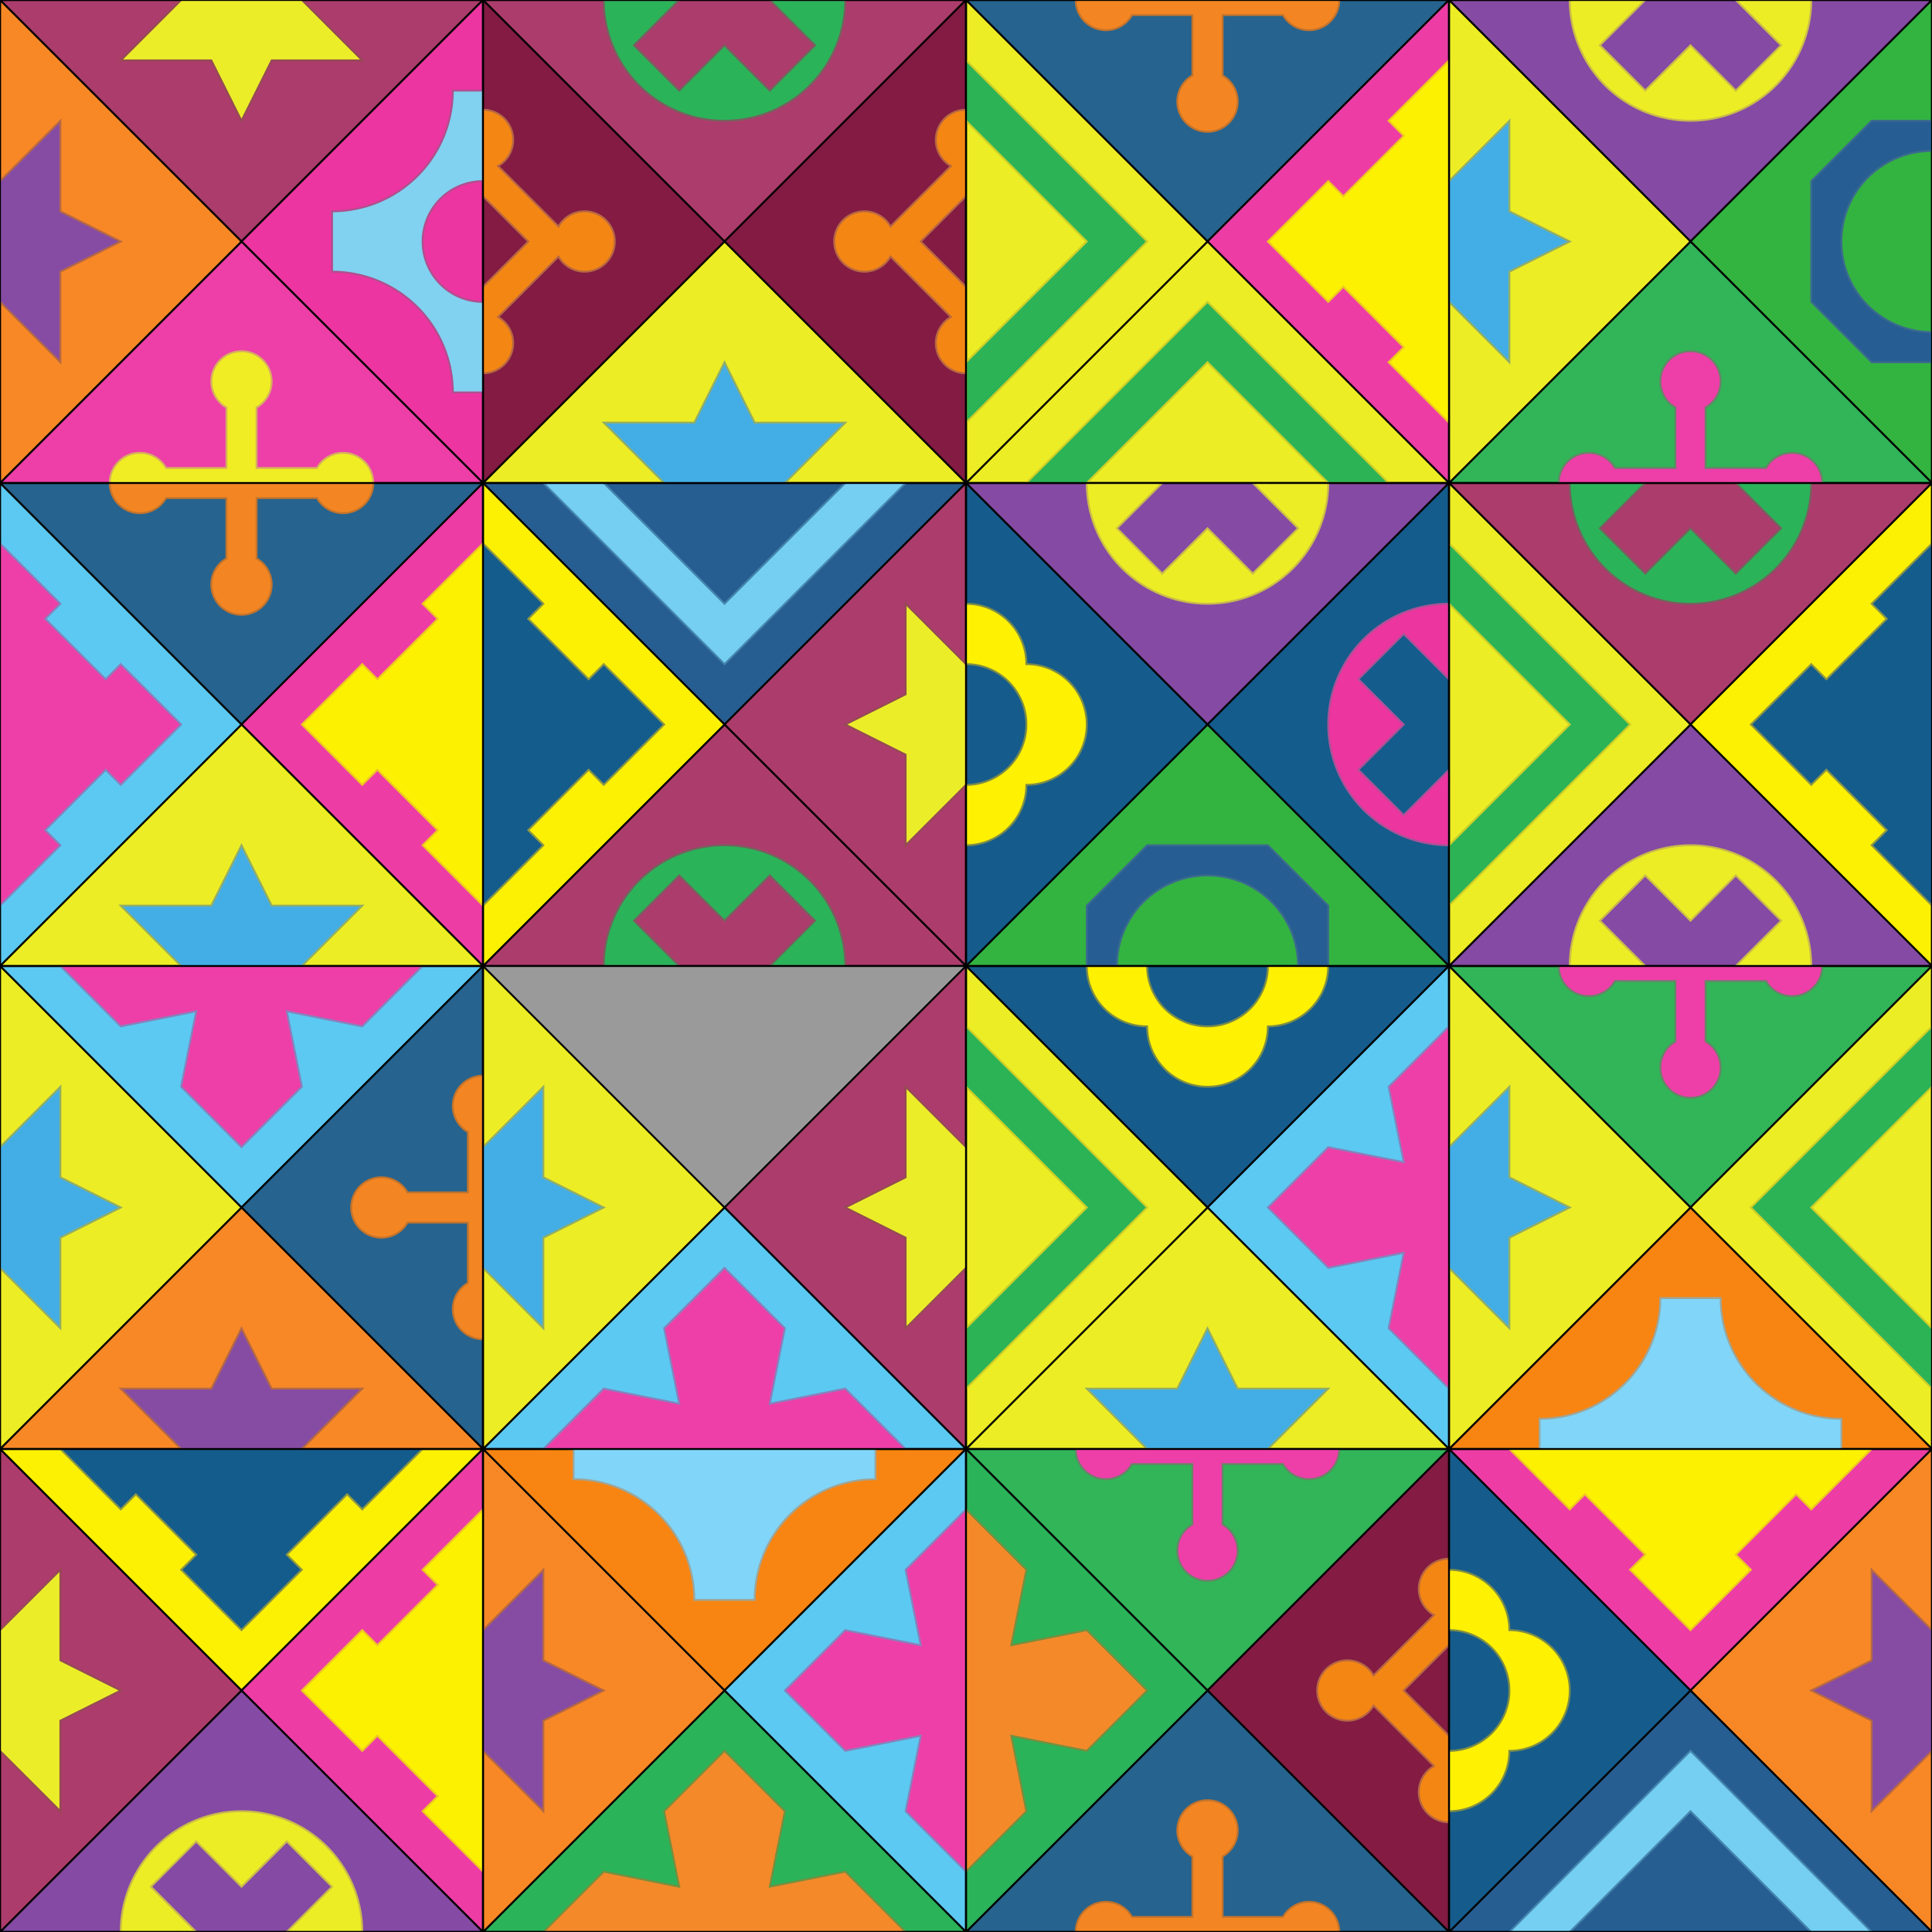 <svg xmlns="http://www.w3.org/2000/svg" version="1.1" width="1024" height="1024" viewBox="0 0 1024 1024">
  <rect x="0" y="0" width="1024" height="1024" fill="#333333" stroke="none"/>
  <g transform="translate(0, 0)">
    <svg xmlns="http://www.w3.org/2000/svg" version="1.1" width="256" height="256" viewBox="0 0 256 256">
      <g>
        <svg xmlns="http://www.w3.org/2000/svg" version="1.1" width="256" height="256" viewBox="-128 -128 256 256">
          <polygon points="-128,-128 0,0 -128,128" fill="#ac3c6b" stroke="black" transform="rotate(90, 0, 0)"/>
          <path d="m-128,-32 l 32,-32 v 48 l 32,16 l -32,16 v 48 l -32,-32" fill="#eced29" stroke="#944b53" transform="rotate(90, 0, 0)"/>
        </svg>
      </g>
      <g>
        <svg xmlns="http://www.w3.org/2000/svg" version="1.1" width="256" height="256" viewBox="-128 -128 256 256">
          <polygon points="-128,-128 0,0 -128,128" fill="#ec35a0" stroke="black" transform="rotate(180, 0, 0)"/>
          <path d="m-128,-80 h 16 a64,64 30 0,0 64,64 v 32 a64,64 30 0,0 -64,64 h -16 v -48 a32,32 30 1,0 0,-64" fill="#81d1f0" stroke="#af4f8d" transform="rotate(180, 0, 0)"/>
        </svg>
      </g>
      <g>
        <svg xmlns="http://www.w3.org/2000/svg" version="1.1" width="256" height="256" viewBox="-128 -128 256 256">
          <polygon points="-128,-128 0,0 -128,128" fill="#ee3ea8" stroke="black" transform="rotate(270, 0, 0)"/>
          <path d="m-8,0 m-128,0 v -8 v -32 a16,16 30 1,1 16,0 v 32 h 32 a16,16 30 1,1 0,16 h -32 v 32 a16,16 30 1,1 -16,0 v -32" fill="#f0ed24" stroke="#d7ad60" transform="rotate(270, 0, 0)"/>
        </svg>
      </g>
      <g>
        <svg xmlns="http://www.w3.org/2000/svg" version="1.1" width="256" height="256" viewBox="-128 -128 256 256">
          <polygon points="-128,-128 0,0 -128,128" fill="#f88826" stroke="black"/>
          <path d="m-128,-32 l 32,-32 v 48 l 32,16 l -32,16 v 48 l -32,-32" fill="#864ca4" stroke="#b56844"/>
        </svg>
      </g>
      <rect x="0" y="0" width="256" height="256" fill="none" stroke="black"/>
    </svg>
  </g>
  <g transform="translate(256, 0)">
    <svg xmlns="http://www.w3.org/2000/svg" version="1.1" width="256" height="256" viewBox="0 0 256 256">
      <g>
        <svg xmlns="http://www.w3.org/2000/svg" version="1.1" width="256" height="256" viewBox="-128 -128 256 256">
          <polygon points="-128,-128 0,0 -128,128" fill="#ac3c6b" stroke="black" transform="rotate(90, 0, 0)"/>
          <path d="m-128,-32 v -32 a64,64 30 0,1 0,128 v -40 l 24, 24 l 24,-24 l -24,-24 l 24,-24 l -24,-24 l -24,24" fill="#2bb35a" stroke="#76615e" transform="rotate(90, 0, 0)"/>
        </svg>
      </g>
      <g>
        <svg xmlns="http://www.w3.org/2000/svg" version="1.1" width="256" height="256" viewBox="-128 -128 256 256">
          <polygon points="-128,-128 0,0 -128,128" fill="#831b43" stroke="black" transform="rotate(180, 0, 0)"/>
          <path d="m-128,0 m-8,-40 a16,16 30 1,1 16,0 l 32,32 a16,16 30 1,1 0,16 l -32,32 a16,16 30 1,1 -16,0 l 8,-16 l 24,-24 l -24,-24" fill="#f48614" stroke="#b76742" transform="rotate(180, 0, 0)"/>
        </svg>
      </g>
      <g>
        <svg xmlns="http://www.w3.org/2000/svg" version="1.1" width="256" height="256" viewBox="-128 -128 256 256">
          <polygon points="-128,-128 0,0 -128,128" fill="#eded25" stroke="black" transform="rotate(270, 0, 0)"/>
          <path d="m-128,-32 l 32,-32 v 48 l 32,16 l -32,16 v 48 l -32,-32" fill="#43aee6" stroke="#92ad65" transform="rotate(270, 0, 0)"/>
        </svg>
      </g>
      <g>
        <svg xmlns="http://www.w3.org/2000/svg" version="1.1" width="256" height="256" viewBox="-128 -128 256 256">
          <polygon points="-128,-128 0,0 -128,128" fill="#831b43" stroke="black"/>
          <path d="m-128,0 m-8,-40 a16,16 30 1,1 16,0 l 32,32 a16,16 30 1,1 0,16 l -32,32 a16,16 30 1,1 -16,0 l 8,-16 l 24,-24 l -24,-24" fill="#f48614" stroke="#b76742"/>
        </svg>
      </g>
      <rect x="0" y="0" width="256" height="256" fill="none" stroke="black"/>
    </svg>
  </g>
  <g transform="translate(512, 0)">
    <svg xmlns="http://www.w3.org/2000/svg" version="1.1" width="256" height="256" viewBox="0 0 256 256">
      <g>
        <svg xmlns="http://www.w3.org/2000/svg" version="1.1" width="256" height="256" viewBox="-128 -128 256 256">
          <polygon points="-128,-128 0,0 -128,128" fill="#26638e" stroke="black" transform="rotate(90, 0, 0)"/>
          <path d="m-8,0 m-128,0 v -8 v -32 a16,16 30 1,1 16,0 v 32 h 32 a16,16 30 1,1 0,16 h -32 v 32 a16,16 30 1,1 -16,0 v -32" fill="#f38622" stroke="#c1732d" transform="rotate(90, 0, 0)"/>
        </svg>
      </g>
      <g>
        <svg xmlns="http://www.w3.org/2000/svg" version="1.1" width="256" height="256" viewBox="-128 -128 256 256">
          <polygon points="-128,-128 0,0 -128,128" fill="#ed3da5" stroke="black" transform="rotate(180, 0, 0)"/>
          <path d="m-128,-96 l 32,32 l -8,8 l 32,32 l 8,-8 l 32,32 l -32,32 l -8,-8 l -32,32 l 8,8 l -32,32" fill="#fdf102" stroke="#edc524" transform="rotate(180, 0, 0)"/>
        </svg>
      </g>
      <g>
        <svg xmlns="http://www.w3.org/2000/svg" version="1.1" width="256" height="256" viewBox="-128 -128 256 256">
          <polygon points="-128,-128 0,0 -128,128" fill="#eded25" stroke="black" transform="rotate(270, 0, 0)"/>
          <path d="m-128,-96 l 96,96 l -96, 96 v -32 l 64,-64 l -64,-64" fill="#2bb356" stroke="#cbcd2a" transform="rotate(270, 0, 0)"/>
        </svg>
      </g>
      <g>
        <svg xmlns="http://www.w3.org/2000/svg" version="1.1" width="256" height="256" viewBox="-128 -128 256 256">
          <polygon points="-128,-128 0,0 -128,128" fill="#eded25" stroke="black"/>
          <path d="m-128,-96 l 96,96 l -96, 96 v -32 l 64,-64 l -64,-64" fill="#2bb356" stroke="#cbcd2a"/>
        </svg>
      </g>
      <rect x="0" y="0" width="256" height="256" fill="none" stroke="black"/>
    </svg>
  </g>
  <g transform="translate(768, 0)">
    <svg xmlns="http://www.w3.org/2000/svg" version="1.1" width="256" height="256" viewBox="0 0 256 256">
      <g>
        <svg xmlns="http://www.w3.org/2000/svg" version="1.1" width="256" height="256" viewBox="-128 -128 256 256">
          <polygon points="-128,-128 0,0 -128,128" fill="#854aa3" stroke="black" transform="rotate(90, 0, 0)"/>
          <path d="m-128,-32 v -32 a64,64 30 0,1 0,128 v -40 l 24, 24 l 24,-24 l -24,-24 l 24,-24 l -24,-24 l -24,24" fill="#eced25" stroke="#c9bb4b" transform="rotate(90, 0, 0)"/>
        </svg>
      </g>
      <g>
        <svg xmlns="http://www.w3.org/2000/svg" version="1.1" width="256" height="256" viewBox="-128 -128 256 256">
          <polygon points="-128,-128 0,0 -128,128" fill="#33b441" stroke="black" transform="rotate(180, 0, 0)"/>
          <path d="m-128,-64 h 32 l 32,32 v  64 l -32,32 h -32 v -16 a48,48 30 1,0 0,-96" fill="#265e93" stroke="#3b6c8c" transform="rotate(180, 0, 0)"/>
        </svg>
      </g>
      <g>
        <svg xmlns="http://www.w3.org/2000/svg" version="1.1" width="256" height="256" viewBox="-128 -128 256 256">
          <polygon points="-128,-128 0,0 -128,128" fill="#32b459" stroke="black" transform="rotate(270, 0, 0)"/>
          <path d="m-128,0 m-8,0 v -8 v -32 a16,16 30 1,1 16,0 v 32 h 32 a16,16 30 1,1 0,16 h -32 v 32 a16,16 30 1,1 -16,0 v -32" fill="#ee3ea8" stroke="#698367" transform="rotate(270, 0, 0)"/>
        </svg>
      </g>
      <g>
        <svg xmlns="http://www.w3.org/2000/svg" version="1.1" width="256" height="256" viewBox="-128 -128 256 256">
          <polygon points="-128,-128 0,0 -128,128" fill="#eded25" stroke="black"/>
          <path d="m-128,-32 l 32,-32 v 48 l 32,16 l -32,16 v 48 l -32,-32" fill="#43aee6" stroke="#92ad65"/>
        </svg>
      </g>
      <rect x="0" y="0" width="256" height="256" fill="none" stroke="black"/>
    </svg>
  </g>
  <g transform="translate(0, 256)">
    <svg xmlns="http://www.w3.org/2000/svg" version="1.1" width="256" height="256" viewBox="0 0 256 256">
      <g>
        <svg xmlns="http://www.w3.org/2000/svg" version="1.1" width="256" height="256" viewBox="-128 -128 256 256">
          <polygon points="-128,-128 0,0 -128,128" fill="#26638e" stroke="black" transform="rotate(90, 0, 0)"/>
          <path d="m-8,0 m-128,0 v -8 v -32 a16,16 30 1,1 16,0 v 32 h 32 a16,16 30 1,1 0,16 h -32 v 32 a16,16 30 1,1 -16,0 v -32" fill="#f38622" stroke="#c1732d" transform="rotate(90, 0, 0)"/>
        </svg>
      </g>
      <g>
        <svg xmlns="http://www.w3.org/2000/svg" version="1.1" width="256" height="256" viewBox="-128 -128 256 256">
          <polygon points="-128,-128 0,0 -128,128" fill="#ed3da5" stroke="black" transform="rotate(180, 0, 0)"/>
          <path d="m-128,-96 l 32,32 l -8,8 l 32,32 l 8,-8 l 32,32 l -32,32 l -8,-8 l -32,32 l 8,8 l -32,32" fill="#fdf102" stroke="#edc524" transform="rotate(180, 0, 0)"/>
        </svg>
      </g>
      <g>
        <svg xmlns="http://www.w3.org/2000/svg" version="1.1" width="256" height="256" viewBox="-128 -128 256 256">
          <polygon points="-128,-128 0,0 -128,128" fill="#eded25" stroke="black" transform="rotate(270, 0, 0)"/>
          <path d="m-128,-32 l 32,-32 v 48 l 32,16 l -32,16 v 48 l -32,-32" fill="#43aee6" stroke="#92ad65" transform="rotate(270, 0, 0)"/>
        </svg>
      </g>
      <g>
        <svg xmlns="http://www.w3.org/2000/svg" version="1.1" width="256" height="256" viewBox="-128 -128 256 256">
          <polygon points="-128,-128 0,0 -128,128" fill="#5cc9f2" stroke="black"/>
          <path d="m-128,-96 l 32,32 l -8,8 l 32,32 l 8,-8 l 32,32 l -32,32 l -8,-8 l -32,32 l 8,8 l -32,32" fill="#ee3fa8" stroke="#8682bc"/>
        </svg>
      </g>
      <rect x="0" y="0" width="256" height="256" fill="none" stroke="black"/>
    </svg>
  </g>
  <g transform="translate(256, 256)">
    <svg xmlns="http://www.w3.org/2000/svg" version="1.1" width="256" height="256" viewBox="0 0 256 256">
      <g>
        <svg xmlns="http://www.w3.org/2000/svg" version="1.1" width="256" height="256" viewBox="-128 -128 256 256">
          <polygon points="-128,-128 0,0 -128,128" fill="#265e92" stroke="black" transform="rotate(90, 0, 0)"/>
          <path d="m-128,-96 l 96,96 l -96, 96 v -32 l 64,-64 l -64,-64" fill="#75cff2" stroke="#4585ad" transform="rotate(90, 0, 0)"/>
        </svg>
      </g>
      <g>
        <svg xmlns="http://www.w3.org/2000/svg" version="1.1" width="256" height="256" viewBox="-128 -128 256 256">
          <polygon points="-128,-128 0,0 -128,128" fill="#ac3c6b" stroke="black" transform="rotate(180, 0, 0)"/>
          <path d="m-128,-32 l 32,-32 v 48 l 32,16 l -32,16 v 48 l -32,-32" fill="#eced29" stroke="#944b53" transform="rotate(180, 0, 0)"/>
        </svg>
      </g>
      <g>
        <svg xmlns="http://www.w3.org/2000/svg" version="1.1" width="256" height="256" viewBox="-128 -128 256 256">
          <polygon points="-128,-128 0,0 -128,128" fill="#ac3c6b" stroke="black" transform="rotate(270, 0, 0)"/>
          <path d="m-128,-32 v -32 a64,64 30 0,1 0,128 v -40 l 24, 24 l 24,-24 l -24,-24 l 24,-24 l -24,-24 l -24,24" fill="#2bb35a" stroke="#76615e" transform="rotate(270, 0, 0)"/>
        </svg>
      </g>
      <g>
        <svg xmlns="http://www.w3.org/2000/svg" version="1.1" width="256" height="256" viewBox="-128 -128 256 256">
          <polygon points="-128,-128 0,0 -128,128" fill="#fdf103" stroke="black"/>
          <path d="m-128,-96 l 32,32 l -8,8 l 32,32 l 8,-8 l 32,32 l -32,32 l -8,-8 l -32,32 l 8,8 l -32,32" fill="#145c8c" stroke="#8e9743"/>
        </svg>
      </g>
      <rect x="0" y="0" width="256" height="256" fill="none" stroke="black"/>
    </svg>
  </g>
  <g transform="translate(512, 256)">
    <svg xmlns="http://www.w3.org/2000/svg" version="1.1" width="256" height="256" viewBox="0 0 256 256">
      <g>
        <svg xmlns="http://www.w3.org/2000/svg" version="1.1" width="256" height="256" viewBox="-128 -128 256 256">
          <polygon points="-128,-128 0,0 -128,128" fill="#854aa3" stroke="black" transform="rotate(90, 0, 0)"/>
          <path d="m-128,-32 v -32 a64,64 30 0,1 0,128 v -40 l 24, 24 l 24,-24 l -24,-24 l 24,-24 l -24,-24 l -24,24" fill="#eced25" stroke="#c9bb4b" transform="rotate(90, 0, 0)"/>
        </svg>
      </g>
      <g>
        <svg xmlns="http://www.w3.org/2000/svg" version="1.1" width="256" height="256" viewBox="-128 -128 256 256">
          <polygon points="-128,-128 0,0 -128,128" fill="#145c8c" stroke="black" transform="rotate(180, 0, 0)"/>
          <path d="m-128,-32 v -32 a64,64 30 0,1 0,128 v -40 l 24, 24 l 24,-24 l -24,-24 l 24,-24 l -24,-24 l -24,24" fill="#ec359e" stroke="#a95397" transform="rotate(180, 0, 0)"/>
        </svg>
      </g>
      <g>
        <svg xmlns="http://www.w3.org/2000/svg" version="1.1" width="256" height="256" viewBox="-128 -128 256 256">
          <polygon points="-128,-128 0,0 -128,128" fill="#33b441" stroke="black" transform="rotate(270, 0, 0)"/>
          <path d="m-128,-64 h 32 l 32,32 v  64 l -32,32 h -32 v -16 a48,48 30 1,0 0,-96" fill="#265e93" stroke="#3b6c8c" transform="rotate(270, 0, 0)"/>
        </svg>
      </g>
      <g>
        <svg xmlns="http://www.w3.org/2000/svg" version="1.1" width="256" height="256" viewBox="-128 -128 256 256">
          <polygon points="-128,-128 0,0 -128,128" fill="#155c8c" stroke="black"/>
          <path d="m-128,-64 a32,32 30 0,1 32,32 a32,32 30 0,1 0,64 a32,32 30 0,1 -32,32 v -32 a32,32 30 0,0 0,-64" fill="#fef102" stroke="#7c8c48"/>
        </svg>
      </g>
      <rect x="0" y="0" width="256" height="256" fill="none" stroke="black"/>
    </svg>
  </g>
  <g transform="translate(768, 256)">
    <svg xmlns="http://www.w3.org/2000/svg" version="1.1" width="256" height="256" viewBox="0 0 256 256">
      <g>
        <svg xmlns="http://www.w3.org/2000/svg" version="1.1" width="256" height="256" viewBox="-128 -128 256 256">
          <polygon points="-128,-128 0,0 -128,128" fill="#ac3c6b" stroke="black" transform="rotate(90, 0, 0)"/>
          <path d="m-128,-32 v -32 a64,64 30 0,1 0,128 v -40 l 24, 24 l 24,-24 l -24,-24 l 24,-24 l -24,-24 l -24,24" fill="#2bb35a" stroke="#76615e" transform="rotate(90, 0, 0)"/>
        </svg>
      </g>
      <g>
        <svg xmlns="http://www.w3.org/2000/svg" version="1.1" width="256" height="256" viewBox="-128 -128 256 256">
          <polygon points="-128,-128 0,0 -128,128" fill="#fdf103" stroke="black" transform="rotate(180, 0, 0)"/>
          <path d="m-128,-96 l 32,32 l -8,8 l 32,32 l 8,-8 l 32,32 l -32,32 l -8,-8 l -32,32 l 8,8 l -32,32" fill="#145c8c" stroke="#8e9743" transform="rotate(180, 0, 0)"/>
        </svg>
      </g>
      <g>
        <svg xmlns="http://www.w3.org/2000/svg" version="1.1" width="256" height="256" viewBox="-128 -128 256 256">
          <polygon points="-128,-128 0,0 -128,128" fill="#854aa3" stroke="black" transform="rotate(270, 0, 0)"/>
          <path d="m-128,-32 v -32 a64,64 30 0,1 0,128 v -40 l 24, 24 l 24,-24 l -24,-24 l 24,-24 l -24,-24 l -24,24" fill="#eced25" stroke="#c9bb4b" transform="rotate(270, 0, 0)"/>
        </svg>
      </g>
      <g>
        <svg xmlns="http://www.w3.org/2000/svg" version="1.1" width="256" height="256" viewBox="-128 -128 256 256">
          <polygon points="-128,-128 0,0 -128,128" fill="#eded25" stroke="black"/>
          <path d="m-128,-96 l 96,96 l -96, 96 v -32 l 64,-64 l -64,-64" fill="#2bb356" stroke="#cbcd2a"/>
        </svg>
      </g>
      <rect x="0" y="0" width="256" height="256" fill="none" stroke="black"/>
    </svg>
  </g>
  <g transform="translate(0, 512)">
    <svg xmlns="http://www.w3.org/2000/svg" version="1.1" width="256" height="256" viewBox="0 0 256 256">
      <g>
        <svg xmlns="http://www.w3.org/2000/svg" version="1.1" width="256" height="256" viewBox="-128 -128 256 256">
          <polygon points="-128,-128 0,0 -128,128" fill="#5cc9f2" stroke="black" transform="rotate(90, 0, 0)"/>
          <path d="m-128,-96 l 32,32 l -8,40 l 40,-8 l 32,32 l -32,32 l -40,-8 l 8,40 l -32,32" fill="#ee3fa8" stroke="#8682bc" transform="rotate(90, 0, 0)"/>
        </svg>
      </g>
      <g>
        <svg xmlns="http://www.w3.org/2000/svg" version="1.1" width="256" height="256" viewBox="-128 -128 256 256">
          <polygon points="-128,-128 0,0 -128,128" fill="#26638e" stroke="black" transform="rotate(180, 0, 0)"/>
          <path d="m-8,0 m-128,0 v -8 v -32 a16,16 30 1,1 16,0 v 32 h 32 a16,16 30 1,1 0,16 h -32 v 32 a16,16 30 1,1 -16,0 v -32" fill="#f38622" stroke="#c1732d" transform="rotate(180, 0, 0)"/>
        </svg>
      </g>
      <g>
        <svg xmlns="http://www.w3.org/2000/svg" version="1.1" width="256" height="256" viewBox="-128 -128 256 256">
          <polygon points="-128,-128 0,0 -128,128" fill="#f88826" stroke="black" transform="rotate(270, 0, 0)"/>
          <path d="m-128,-32 l 32,-32 v 48 l 32,16 l -32,16 v 48 l -32,-32" fill="#864ca4" stroke="#b56844" transform="rotate(270, 0, 0)"/>
        </svg>
      </g>
      <g>
        <svg xmlns="http://www.w3.org/2000/svg" version="1.1" width="256" height="256" viewBox="-128 -128 256 256">
          <polygon points="-128,-128 0,0 -128,128" fill="#eded25" stroke="black"/>
          <path d="m-128,-32 l 32,-32 v 48 l 32,16 l -32,16 v 48 l -32,-32" fill="#43aee6" stroke="#92ad65"/>
        </svg>
      </g>
      <rect x="0" y="0" width="256" height="256" fill="none" stroke="black"/>
    </svg>
  </g>
  <g transform="translate(256, 512)">
    <svg xmlns="http://www.w3.org/2000/svg" version="1.1" width="256" height="256" viewBox="0 0 256 256">
      <g>
        <svg xmlns="http://www.w3.org/2000/svg" version="1.1" width="256" height="256" viewBox="-128 -128 256 256">
          <polygon points="-128,-128 0,0 -128,128" fill="#9a9a9a" stroke="#9a9a9a" transform="rotate(90, 0, 0)"/>
        </svg>
      </g>
      <g>
        <svg xmlns="http://www.w3.org/2000/svg" version="1.1" width="256" height="256" viewBox="-128 -128 256 256">
          <polygon points="-128,-128 0,0 -128,128" fill="#ac3c6b" stroke="black" transform="rotate(180, 0, 0)"/>
          <path d="m-128,-32 l 32,-32 v 48 l 32,16 l -32,16 v 48 l -32,-32" fill="#eced29" stroke="#944b53" transform="rotate(180, 0, 0)"/>
        </svg>
      </g>
      <g>
        <svg xmlns="http://www.w3.org/2000/svg" version="1.1" width="256" height="256" viewBox="-128 -128 256 256">
          <polygon points="-128,-128 0,0 -128,128" fill="#5cc9f2" stroke="black" transform="rotate(270, 0, 0)"/>
          <path d="m-128,-96 l 32,32 l -8,40 l 40,-8 l 32,32 l -32,32 l -40,-8 l 8,40 l -32,32" fill="#ee3fa8" stroke="#8682bc" transform="rotate(270, 0, 0)"/>
        </svg>
      </g>
      <g>
        <svg xmlns="http://www.w3.org/2000/svg" version="1.1" width="256" height="256" viewBox="-128 -128 256 256">
          <polygon points="-128,-128 0,0 -128,128" fill="#eded25" stroke="black"/>
          <path d="m-128,-32 l 32,-32 v 48 l 32,16 l -32,16 v 48 l -32,-32" fill="#43aee6" stroke="#92ad65"/>
        </svg>
      </g>
      <rect x="0" y="0" width="256" height="256" fill="none" stroke="black"/>
    </svg>
  </g>
  <g transform="translate(512, 512)">
    <svg xmlns="http://www.w3.org/2000/svg" version="1.1" width="256" height="256" viewBox="0 0 256 256">
      <g>
        <svg xmlns="http://www.w3.org/2000/svg" version="1.1" width="256" height="256" viewBox="-128 -128 256 256">
          <polygon points="-128,-128 0,0 -128,128" fill="#155c8c" stroke="black" transform="rotate(90, 0, 0)"/>
          <path d="m-128,-64 a32,32 30 0,1 32,32 a32,32 30 0,1 0,64 a32,32 30 0,1 -32,32 v -32 a32,32 30 0,0 0,-64" fill="#fef102" stroke="#7c8c48" transform="rotate(90, 0, 0)"/>
        </svg>
      </g>
      <g>
        <svg xmlns="http://www.w3.org/2000/svg" version="1.1" width="256" height="256" viewBox="-128 -128 256 256">
          <polygon points="-128,-128 0,0 -128,128" fill="#5cc9f2" stroke="black" transform="rotate(180, 0, 0)"/>
          <path d="m-128,-96 l 32,32 l -8,40 l 40,-8 l 32,32 l -32,32 l -40,-8 l 8,40 l -32,32" fill="#ee3fa8" stroke="#8682bc" transform="rotate(180, 0, 0)"/>
        </svg>
      </g>
      <g>
        <svg xmlns="http://www.w3.org/2000/svg" version="1.1" width="256" height="256" viewBox="-128 -128 256 256">
          <polygon points="-128,-128 0,0 -128,128" fill="#eded25" stroke="black" transform="rotate(270, 0, 0)"/>
          <path d="m-128,-32 l 32,-32 v 48 l 32,16 l -32,16 v 48 l -32,-32" fill="#43aee6" stroke="#92ad65" transform="rotate(270, 0, 0)"/>
        </svg>
      </g>
      <g>
        <svg xmlns="http://www.w3.org/2000/svg" version="1.1" width="256" height="256" viewBox="-128 -128 256 256">
          <polygon points="-128,-128 0,0 -128,128" fill="#eded25" stroke="black"/>
          <path d="m-128,-96 l 96,96 l -96, 96 v -32 l 64,-64 l -64,-64" fill="#2bb356" stroke="#cbcd2a"/>
        </svg>
      </g>
      <rect x="0" y="0" width="256" height="256" fill="none" stroke="black"/>
    </svg>
  </g>
  <g transform="translate(768, 512)">
    <svg xmlns="http://www.w3.org/2000/svg" version="1.1" width="256" height="256" viewBox="0 0 256 256">
      <g>
        <svg xmlns="http://www.w3.org/2000/svg" version="1.1" width="256" height="256" viewBox="-128 -128 256 256">
          <polygon points="-128,-128 0,0 -128,128" fill="#32b459" stroke="black" transform="rotate(90, 0, 0)"/>
          <path d="m-128,0 m-8,0 v -8 v -32 a16,16 30 1,1 16,0 v 32 h 32 a16,16 30 1,1 0,16 h -32 v 32 a16,16 30 1,1 -16,0 v -32" fill="#ee3ea8" stroke="#698367" transform="rotate(90, 0, 0)"/>
        </svg>
      </g>
      <g>
        <svg xmlns="http://www.w3.org/2000/svg" version="1.1" width="256" height="256" viewBox="-128 -128 256 256">
          <polygon points="-128,-128 0,0 -128,128" fill="#eded25" stroke="black" transform="rotate(180, 0, 0)"/>
          <path d="m-128,-96 l 96,96 l -96, 96 v -32 l 64,-64 l -64,-64" fill="#2bb356" stroke="#cbcd2a" transform="rotate(180, 0, 0)"/>
        </svg>
      </g>
      <g>
        <svg xmlns="http://www.w3.org/2000/svg" version="1.1" width="256" height="256" viewBox="-128 -128 256 256">
          <polygon points="-128,-128 0,0 -128,128" fill="#f88512" stroke="black" transform="rotate(270, 0, 0)"/>
          <path d="m-128,-80 h 16 a64,64 30 0,0 64,64 v 32 a64,64 30 0,0 -64,64 h -16" fill="#80d5f8" stroke="#9ea599" transform="rotate(270, 0, 0)"/>
        </svg>
      </g>
      <g>
        <svg xmlns="http://www.w3.org/2000/svg" version="1.1" width="256" height="256" viewBox="-128 -128 256 256">
          <polygon points="-128,-128 0,0 -128,128" fill="#eded25" stroke="black"/>
          <path d="m-128,-32 l 32,-32 v 48 l 32,16 l -32,16 v 48 l -32,-32" fill="#43aee6" stroke="#92ad65"/>
        </svg>
      </g>
      <rect x="0" y="0" width="256" height="256" fill="none" stroke="black"/>
    </svg>
  </g>
  <g transform="translate(0, 768)">
    <svg xmlns="http://www.w3.org/2000/svg" version="1.1" width="256" height="256" viewBox="0 0 256 256">
      <g>
        <svg xmlns="http://www.w3.org/2000/svg" version="1.1" width="256" height="256" viewBox="-128 -128 256 256">
          <polygon points="-128,-128 0,0 -128,128" fill="#fdf103" stroke="black" transform="rotate(90, 0, 0)"/>
          <path d="m-128,-96 l 32,32 l -8,8 l 32,32 l 8,-8 l 32,32 l -32,32 l -8,-8 l -32,32 l 8,8 l -32,32" fill="#145c8c" stroke="#8e9743" transform="rotate(90, 0, 0)"/>
        </svg>
      </g>
      <g>
        <svg xmlns="http://www.w3.org/2000/svg" version="1.1" width="256" height="256" viewBox="-128 -128 256 256">
          <polygon points="-128,-128 0,0 -128,128" fill="#ed3da5" stroke="black" transform="rotate(180, 0, 0)"/>
          <path d="m-128,-96 l 32,32 l -8,8 l 32,32 l 8,-8 l 32,32 l -32,32 l -8,-8 l -32,32 l 8,8 l -32,32" fill="#fdf102" stroke="#edc524" transform="rotate(180, 0, 0)"/>
        </svg>
      </g>
      <g>
        <svg xmlns="http://www.w3.org/2000/svg" version="1.1" width="256" height="256" viewBox="-128 -128 256 256">
          <polygon points="-128,-128 0,0 -128,128" fill="#854aa3" stroke="black" transform="rotate(270, 0, 0)"/>
          <path d="m-128,-32 v -32 a64,64 30 0,1 0,128 v -40 l 24, 24 l 24,-24 l -24,-24 l 24,-24 l -24,-24 l -24,24" fill="#eced25" stroke="#c9bb4b" transform="rotate(270, 0, 0)"/>
        </svg>
      </g>
      <g>
        <svg xmlns="http://www.w3.org/2000/svg" version="1.1" width="256" height="256" viewBox="-128 -128 256 256">
          <polygon points="-128,-128 0,0 -128,128" fill="#ac3c6b" stroke="black"/>
          <path d="m-128,-32 l 32,-32 v 48 l 32,16 l -32,16 v 48 l -32,-32" fill="#eced29" stroke="#944b53"/>
        </svg>
      </g>
      <rect x="0" y="0" width="256" height="256" fill="none" stroke="black"/>
    </svg>
  </g>
  <g transform="translate(256, 768)">
    <svg xmlns="http://www.w3.org/2000/svg" version="1.1" width="256" height="256" viewBox="0 0 256 256">
      <g>
        <svg xmlns="http://www.w3.org/2000/svg" version="1.1" width="256" height="256" viewBox="-128 -128 256 256">
          <polygon points="-128,-128 0,0 -128,128" fill="#f88512" stroke="black" transform="rotate(90, 0, 0)"/>
          <path d="m-128,-80 h 16 a64,64 30 0,0 64,64 v 32 a64,64 30 0,0 -64,64 h -16" fill="#80d5f8" stroke="#9ea599" transform="rotate(90, 0, 0)"/>
        </svg>
      </g>
      <g>
        <svg xmlns="http://www.w3.org/2000/svg" version="1.1" width="256" height="256" viewBox="-128 -128 256 256">
          <polygon points="-128,-128 0,0 -128,128" fill="#5cc9f2" stroke="black" transform="rotate(180, 0, 0)"/>
          <path d="m-128,-96 l 32,32 l -8,40 l 40,-8 l 32,32 l -32,32 l -40,-8 l 8,40 l -32,32" fill="#ee3fa8" stroke="#8682bc" transform="rotate(180, 0, 0)"/>
        </svg>
      </g>
      <g>
        <svg xmlns="http://www.w3.org/2000/svg" version="1.1" width="256" height="256" viewBox="-128 -128 256 256">
          <polygon points="-128,-128 0,0 -128,128" fill="#2bb35a" stroke="black" transform="rotate(270, 0, 0)"/>
          <path d="m-128,-96 l 32,32 l -8,40 l 40,-8 l 32,32 l -32,32 l -40,-8 l 8,40 l -32,32" fill="#f4892a" stroke="#778e3d" transform="rotate(270, 0, 0)"/>
        </svg>
      </g>
      <g>
        <svg xmlns="http://www.w3.org/2000/svg" version="1.1" width="256" height="256" viewBox="-128 -128 256 256">
          <polygon points="-128,-128 0,0 -128,128" fill="#f88826" stroke="black"/>
          <path d="m-128,-32 l 32,-32 v 48 l 32,16 l -32,16 v 48 l -32,-32" fill="#864ca4" stroke="#b56844"/>
        </svg>
      </g>
      <rect x="0" y="0" width="256" height="256" fill="none" stroke="black"/>
    </svg>
  </g>
  <g transform="translate(512, 768)">
    <svg xmlns="http://www.w3.org/2000/svg" version="1.1" width="256" height="256" viewBox="0 0 256 256">
      <g>
        <svg xmlns="http://www.w3.org/2000/svg" version="1.1" width="256" height="256" viewBox="-128 -128 256 256">
          <polygon points="-128,-128 0,0 -128,128" fill="#32b459" stroke="black" transform="rotate(90, 0, 0)"/>
          <path d="m-128,0 m-8,0 v -8 v -32 a16,16 30 1,1 16,0 v 32 h 32 a16,16 30 1,1 0,16 h -32 v 32 a16,16 30 1,1 -16,0 v -32" fill="#ee3ea8" stroke="#698367" transform="rotate(90, 0, 0)"/>
        </svg>
      </g>
      <g>
        <svg xmlns="http://www.w3.org/2000/svg" version="1.1" width="256" height="256" viewBox="-128 -128 256 256">
          <polygon points="-128,-128 0,0 -128,128" fill="#831b43" stroke="black" transform="rotate(180, 0, 0)"/>
          <path d="m-128,0 m-8,-40 a16,16 30 1,1 16,0 l 32,32 a16,16 30 1,1 0,16 l -32,32 a16,16 30 1,1 -16,0 l 8,-16 l 24,-24 l -24,-24" fill="#f48614" stroke="#b76742" transform="rotate(180, 0, 0)"/>
        </svg>
      </g>
      <g>
        <svg xmlns="http://www.w3.org/2000/svg" version="1.1" width="256" height="256" viewBox="-128 -128 256 256">
          <polygon points="-128,-128 0,0 -128,128" fill="#26638e" stroke="black" transform="rotate(270, 0, 0)"/>
          <path d="m-8,0 m-128,0 v -8 v -32 a16,16 30 1,1 16,0 v 32 h 32 a16,16 30 1,1 0,16 h -32 v 32 a16,16 30 1,1 -16,0 v -32" fill="#f38622" stroke="#c1732d" transform="rotate(270, 0, 0)"/>
        </svg>
      </g>
      <g>
        <svg xmlns="http://www.w3.org/2000/svg" version="1.1" width="256" height="256" viewBox="-128 -128 256 256">
          <polygon points="-128,-128 0,0 -128,128" fill="#2bb35a" stroke="black"/>
          <path d="m-128,-96 l 32,32 l -8,40 l 40,-8 l 32,32 l -32,32 l -40,-8 l 8,40 l -32,32" fill="#f4892a" stroke="#778e3d"/>
        </svg>
      </g>
      <rect x="0" y="0" width="256" height="256" fill="none" stroke="black"/>
    </svg>
  </g>
  <g transform="translate(768, 768)">
    <svg xmlns="http://www.w3.org/2000/svg" version="1.1" width="256" height="256" viewBox="0 0 256 256">
      <g>
        <svg xmlns="http://www.w3.org/2000/svg" version="1.1" width="256" height="256" viewBox="-128 -128 256 256">
          <polygon points="-128,-128 0,0 -128,128" fill="#ed3da5" stroke="black" transform="rotate(90, 0, 0)"/>
          <path d="m-128,-96 l 32,32 l -8,8 l 32,32 l 8,-8 l 32,32 l -32,32 l -8,-8 l -32,32 l 8,8 l -32,32" fill="#fdf102" stroke="#edc524" transform="rotate(90, 0, 0)"/>
        </svg>
      </g>
      <g>
        <svg xmlns="http://www.w3.org/2000/svg" version="1.1" width="256" height="256" viewBox="-128 -128 256 256">
          <polygon points="-128,-128 0,0 -128,128" fill="#f88826" stroke="black" transform="rotate(180, 0, 0)"/>
          <path d="m-128,-32 l 32,-32 v 48 l 32,16 l -32,16 v 48 l -32,-32" fill="#864ca4" stroke="#b56844" transform="rotate(180, 0, 0)"/>
        </svg>
      </g>
      <g>
        <svg xmlns="http://www.w3.org/2000/svg" version="1.1" width="256" height="256" viewBox="-128 -128 256 256">
          <polygon points="-128,-128 0,0 -128,128" fill="#265e92" stroke="black" transform="rotate(270, 0, 0)"/>
          <path d="m-128,-96 l 96,96 l -96, 96 v -32 l 64,-64 l -64,-64" fill="#75cff2" stroke="#4585ad" transform="rotate(270, 0, 0)"/>
        </svg>
      </g>
      <g>
        <svg xmlns="http://www.w3.org/2000/svg" version="1.1" width="256" height="256" viewBox="-128 -128 256 256">
          <polygon points="-128,-128 0,0 -128,128" fill="#155c8c" stroke="black"/>
          <path d="m-128,-64 a32,32 30 0,1 32,32 a32,32 30 0,1 0,64 a32,32 30 0,1 -32,32 v -32 a32,32 30 0,0 0,-64" fill="#fef102" stroke="#7c8c48"/>
        </svg>
      </g>
      <rect x="0" y="0" width="256" height="256" fill="none" stroke="black"/>
    </svg>
  </g>
  <rect x="0" y="0" width="1024" height="1024" fill="none" stroke="black" transform="translate(0, 1024)"/>
</svg>
